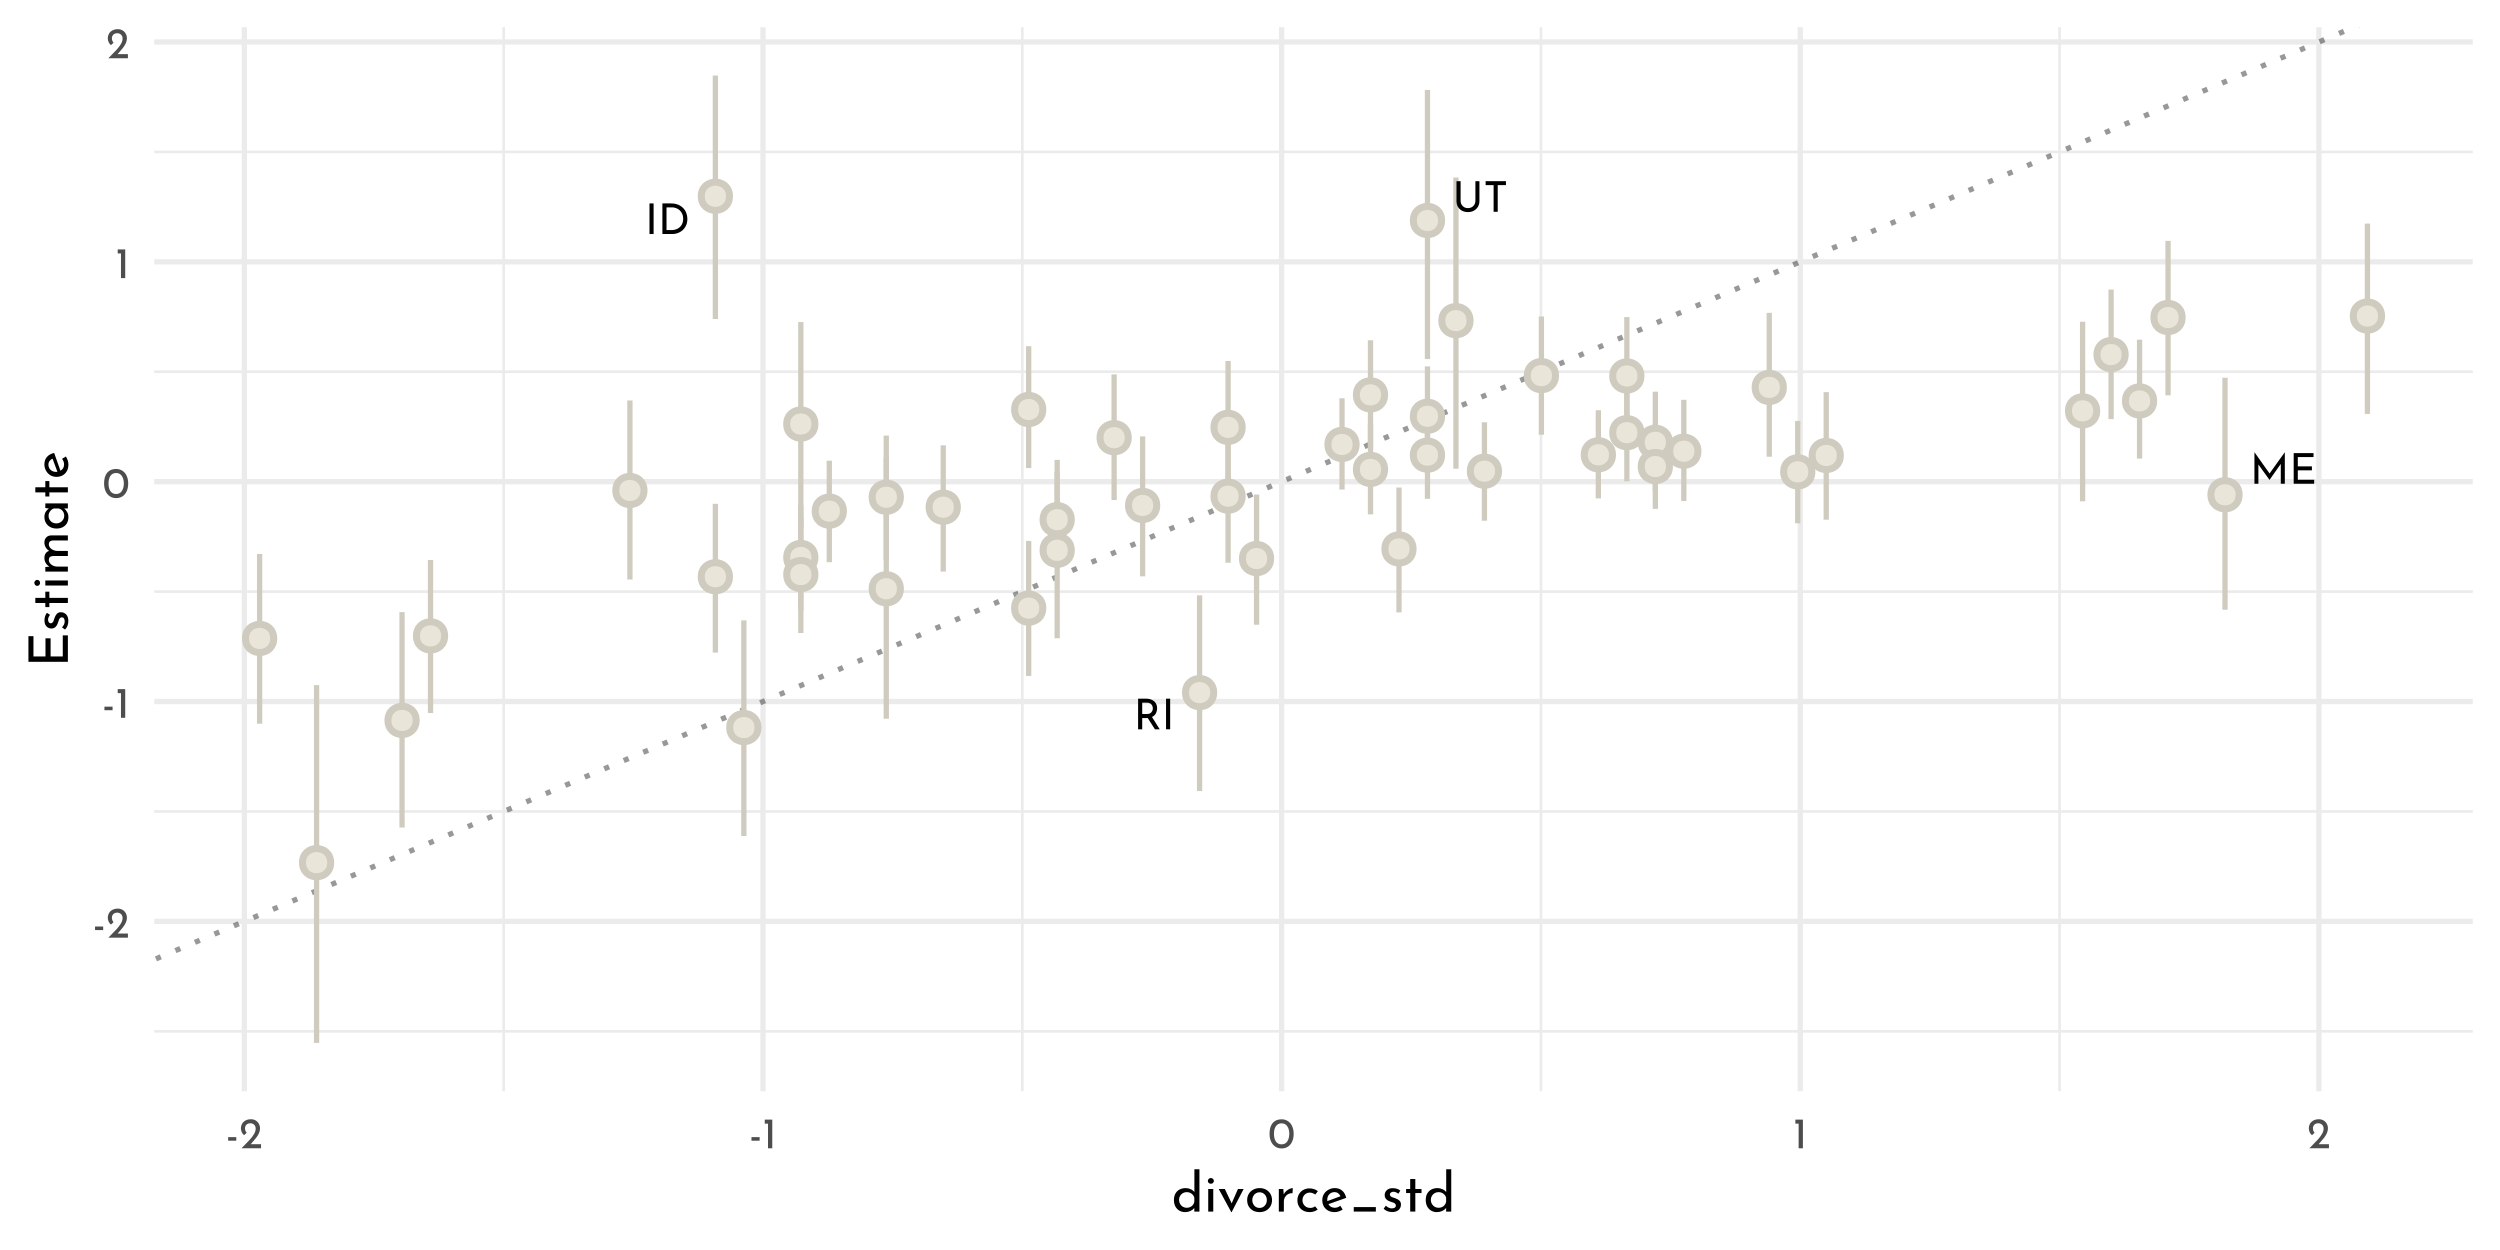 <?xml version="1.0" encoding="UTF-8"?>
<svg xmlns="http://www.w3.org/2000/svg" xmlns:xlink="http://www.w3.org/1999/xlink" width="504pt" height="252pt" viewBox="0 0 504 252" version="1.1">
<defs>
<g>
<symbol overflow="visible" id="glyph0-0">
<path style="stroke:none;" d=""/>
</symbol>
<symbol overflow="visible" id="glyph0-1">
<path style="stroke:none;" d="M 1.719 -6.172 L 1.719 0 L 0.891 0 L 0.891 -6.172 Z M 1.719 -6.172 "/>
</symbol>
<symbol overflow="visible" id="glyph0-2">
<path style="stroke:none;" d="M 0.891 -6.172 L 2.578 -6.172 C 3.348 -6.172 3.984 -6.016 4.484 -5.703 C 4.984 -5.398 5.348 -5.008 5.578 -4.531 C 5.805 -4.051 5.922 -3.547 5.922 -3.016 C 5.922 -2.41 5.781 -1.879 5.5 -1.422 C 5.227 -0.973 4.859 -0.625 4.391 -0.375 C 3.922 -0.125 3.414 0 2.875 0 L 0.891 0 Z M 2.719 -0.797 C 3.164 -0.797 3.566 -0.883 3.922 -1.062 C 4.285 -1.25 4.566 -1.508 4.766 -1.844 C 4.973 -2.188 5.078 -2.598 5.078 -3.078 C 5.078 -3.555 4.969 -3.969 4.75 -4.312 C 4.539 -4.664 4.258 -4.93 3.906 -5.109 C 3.562 -5.285 3.191 -5.375 2.797 -5.375 L 1.719 -5.375 L 1.719 -0.797 Z M 2.719 -0.797 "/>
</symbol>
<symbol overflow="visible" id="glyph0-3">
<path style="stroke:none;" d="M 7.016 -6.359 L 7.016 0 L 6.203 0 L 6.203 -4 L 3.938 -0.781 L 3.922 -0.781 L 1.688 -3.875 L 1.688 0 L 0.891 0 L 0.891 -6.359 L 3.938 -2.062 Z M 7.016 -6.359 "/>
</symbol>
<symbol overflow="visible" id="glyph0-4">
<path style="stroke:none;" d="M 4.891 -6.172 L 4.891 -5.375 L 1.719 -5.375 L 1.719 -3.5 L 4.562 -3.5 L 4.562 -2.703 L 1.719 -2.703 L 1.719 -0.797 L 5.016 -0.797 L 5.016 0 L 0.891 0 L 0.891 -6.172 Z M 4.891 -6.172 "/>
</symbol>
<symbol overflow="visible" id="glyph0-5">
<path style="stroke:none;" d="M 4.281 0 L 2.828 -2.281 C 2.785 -2.27 2.719 -2.266 2.625 -2.266 L 1.719 -2.266 L 1.719 0 L 0.891 0 L 0.891 -6.172 L 2.531 -6.172 C 2.957 -6.172 3.332 -6.094 3.656 -5.938 C 3.988 -5.789 4.25 -5.57 4.438 -5.281 C 4.625 -5 4.719 -4.656 4.719 -4.25 C 4.719 -3.875 4.633 -3.523 4.469 -3.203 C 4.301 -2.891 4.039 -2.648 3.688 -2.484 L 5.25 0 Z M 2.609 -3.078 C 3.055 -3.078 3.375 -3.191 3.562 -3.422 C 3.758 -3.648 3.859 -3.914 3.859 -4.219 C 3.859 -4.406 3.816 -4.586 3.734 -4.766 C 3.66 -4.941 3.531 -5.086 3.344 -5.203 C 3.164 -5.316 2.941 -5.375 2.672 -5.375 L 1.719 -5.375 L 1.719 -3.078 Z M 2.609 -3.078 "/>
</symbol>
<symbol overflow="visible" id="glyph0-6">
<path style="stroke:none;" d="M 1.641 -2.188 C 1.641 -1.914 1.703 -1.672 1.828 -1.453 C 1.961 -1.234 2.141 -1.055 2.359 -0.922 C 2.586 -0.797 2.836 -0.734 3.109 -0.734 C 3.398 -0.734 3.66 -0.797 3.891 -0.922 C 4.117 -1.047 4.297 -1.219 4.422 -1.438 C 4.555 -1.664 4.625 -1.914 4.625 -2.188 L 4.625 -6.172 L 5.438 -6.172 L 5.438 -2.156 C 5.438 -1.719 5.332 -1.328 5.125 -0.984 C 4.914 -0.648 4.633 -0.391 4.281 -0.203 C 3.938 -0.023 3.547 0.062 3.109 0.062 C 2.68 0.062 2.289 -0.023 1.938 -0.203 C 1.594 -0.391 1.316 -0.648 1.109 -0.984 C 0.91 -1.328 0.812 -1.719 0.812 -2.156 L 0.812 -6.172 L 1.641 -6.172 Z M 1.641 -2.188 "/>
</symbol>
<symbol overflow="visible" id="glyph0-7">
<path style="stroke:none;" d="M 4.531 -6.172 L 4.531 -5.375 L 2.875 -5.375 L 2.875 0 L 2.047 0 L 2.047 -5.375 L 0.438 -5.375 L 0.438 -6.172 Z M 4.531 -6.172 "/>
</symbol>
<symbol overflow="visible" id="glyph1-0">
<path style="stroke:none;" d=""/>
</symbol>
<symbol overflow="visible" id="glyph1-1">
<path style="stroke:none;" d="M 2.109 -2.25 L 2.109 -1.531 L 0.469 -1.531 L 0.469 -2.25 Z M 2.109 -2.25 "/>
</symbol>
<symbol overflow="visible" id="glyph1-2">
<path style="stroke:none;" d="M 4.422 -0.828 L 4.422 0 L 0.469 0 L 0.766 -0.297 C 1.359 -0.891 1.82 -1.367 2.156 -1.734 C 2.5 -2.109 2.781 -2.484 3 -2.859 C 3.227 -3.242 3.344 -3.602 3.344 -3.938 C 3.344 -4.301 3.234 -4.578 3.016 -4.766 C 2.805 -4.953 2.551 -5.047 2.25 -5.047 C 2.008 -5.047 1.805 -4.992 1.641 -4.891 C 1.484 -4.785 1.367 -4.656 1.297 -4.5 C 1.223 -4.352 1.188 -4.207 1.188 -4.062 C 1.188 -3.688 1.301 -3.375 1.531 -3.125 L 1.016 -2.656 C 0.816 -2.77 0.656 -2.969 0.531 -3.25 C 0.414 -3.531 0.359 -3.789 0.359 -4.031 C 0.359 -4.352 0.438 -4.656 0.594 -4.938 C 0.758 -5.219 0.992 -5.441 1.297 -5.609 C 1.609 -5.773 1.973 -5.859 2.391 -5.859 C 2.742 -5.859 3.062 -5.773 3.344 -5.609 C 3.625 -5.441 3.836 -5.219 3.984 -4.938 C 4.141 -4.656 4.219 -4.348 4.219 -4.016 C 4.219 -3.68 4.141 -3.344 3.984 -3 C 3.828 -2.664 3.629 -2.352 3.391 -2.062 C 3.16 -1.77 2.852 -1.406 2.469 -0.969 L 2.344 -0.828 Z M 4.422 -0.828 "/>
</symbol>
<symbol overflow="visible" id="glyph1-3">
<path style="stroke:none;" d="M 1.984 -5.781 L 1.984 0 L 1.125 0 L 1.125 -4.969 L 0.469 -4.969 L 0.469 -5.781 Z M 1.984 -5.781 "/>
</symbol>
<symbol overflow="visible" id="glyph1-4">
<path style="stroke:none;" d="M 2.75 0.031 C 2.27 0.031 1.848 -0.086 1.484 -0.328 C 1.117 -0.566 0.832 -0.906 0.625 -1.344 C 0.414 -1.789 0.312 -2.316 0.312 -2.922 C 0.312 -3.879 0.523 -4.609 0.953 -5.109 C 1.391 -5.609 1.988 -5.852 2.75 -5.844 C 3.219 -5.844 3.633 -5.723 4 -5.484 C 4.375 -5.254 4.66 -4.914 4.859 -4.469 C 5.066 -4.031 5.172 -3.516 5.172 -2.922 C 5.172 -2.305 5.066 -1.773 4.859 -1.328 C 4.66 -0.891 4.375 -0.551 4 -0.312 C 3.633 -0.082 3.219 0.031 2.75 0.031 Z M 2.734 -0.797 C 3.234 -0.797 3.613 -0.988 3.875 -1.375 C 4.145 -1.758 4.285 -2.281 4.297 -2.938 C 4.285 -3.57 4.145 -4.078 3.875 -4.453 C 3.613 -4.836 3.234 -5.031 2.734 -5.031 C 2.242 -5.031 1.863 -4.836 1.594 -4.453 C 1.332 -4.078 1.203 -3.566 1.203 -2.922 C 1.203 -2.266 1.332 -1.742 1.594 -1.359 C 1.863 -0.984 2.242 -0.797 2.734 -0.797 Z M 2.734 -0.797 "/>
</symbol>
<symbol overflow="visible" id="glyph2-0">
<path style="stroke:none;" d=""/>
</symbol>
<symbol overflow="visible" id="glyph2-1">
<path style="stroke:none;" d="M 5.641 -8.531 L 5.641 0 L 4.609 0 L 4.609 -0.719 C 4.391 -0.457 4.117 -0.254 3.797 -0.109 C 3.484 0.035 3.133 0.109 2.75 0.109 C 2.32 0.109 1.938 0.008 1.594 -0.188 C 1.25 -0.395 0.977 -0.68 0.781 -1.047 C 0.594 -1.422 0.5 -1.852 0.5 -2.344 C 0.5 -2.832 0.598 -3.258 0.797 -3.625 C 1.004 -3.988 1.285 -4.266 1.641 -4.453 C 2.004 -4.641 2.414 -4.734 2.875 -4.734 C 3.219 -4.734 3.547 -4.66 3.859 -4.516 C 4.18 -4.379 4.438 -4.188 4.625 -3.938 L 4.625 -8.531 Z M 3.062 -0.766 C 3.457 -0.766 3.789 -0.867 4.062 -1.078 C 4.344 -1.297 4.523 -1.586 4.609 -1.953 L 4.609 -2.812 C 4.523 -3.133 4.336 -3.398 4.047 -3.609 C 3.766 -3.816 3.438 -3.922 3.062 -3.922 C 2.789 -3.922 2.535 -3.852 2.297 -3.719 C 2.066 -3.582 1.879 -3.395 1.734 -3.156 C 1.598 -2.926 1.531 -2.66 1.531 -2.359 C 1.531 -2.055 1.598 -1.785 1.734 -1.547 C 1.879 -1.305 2.066 -1.113 2.297 -0.969 C 2.535 -0.832 2.789 -0.766 3.062 -0.766 Z M 3.062 -0.766 "/>
</symbol>
<symbol overflow="visible" id="glyph2-2">
<path style="stroke:none;" d="M 1.906 -4.547 L 1.906 0 L 0.891 0 L 0.891 -4.547 Z M 0.812 -6.188 C 0.812 -6.344 0.875 -6.477 1 -6.594 C 1.125 -6.707 1.266 -6.766 1.422 -6.766 C 1.586 -6.766 1.727 -6.707 1.844 -6.594 C 1.969 -6.477 2.031 -6.344 2.031 -6.188 C 2.031 -6.02 1.969 -5.879 1.844 -5.766 C 1.727 -5.66 1.586 -5.609 1.422 -5.609 C 1.266 -5.609 1.125 -5.66 1 -5.766 C 0.875 -5.879 0.812 -6.02 0.812 -6.188 Z M 0.812 -6.188 "/>
</symbol>
<symbol overflow="visible" id="glyph2-3">
<path style="stroke:none;" d="M 5.219 -4.547 L 2.797 0.125 L 2.734 0.125 L 0.203 -4.547 L 1.438 -4.547 L 2.812 -1.656 L 4.078 -4.547 Z M 5.219 -4.547 "/>
</symbol>
<symbol overflow="visible" id="glyph2-4">
<path style="stroke:none;" d="M 0.5 -2.328 C 0.5 -2.766 0.602 -3.172 0.812 -3.547 C 1.031 -3.922 1.332 -4.211 1.719 -4.422 C 2.102 -4.629 2.539 -4.734 3.031 -4.734 C 3.508 -4.734 3.938 -4.629 4.312 -4.422 C 4.695 -4.211 4.992 -3.922 5.203 -3.547 C 5.41 -3.18 5.516 -2.773 5.516 -2.328 C 5.516 -1.867 5.41 -1.453 5.203 -1.078 C 4.992 -0.711 4.695 -0.422 4.312 -0.203 C 3.926 0.004 3.488 0.109 3 0.109 C 2.52 0.109 2.086 0.008 1.703 -0.188 C 1.328 -0.395 1.031 -0.68 0.812 -1.047 C 0.602 -1.41 0.5 -1.836 0.5 -2.328 Z M 1.531 -2.312 C 1.531 -2.02 1.594 -1.754 1.719 -1.516 C 1.844 -1.273 2.016 -1.082 2.234 -0.938 C 2.461 -0.801 2.711 -0.734 2.984 -0.734 C 3.41 -0.734 3.766 -0.883 4.047 -1.188 C 4.328 -1.488 4.469 -1.863 4.469 -2.312 C 4.469 -2.758 4.328 -3.133 4.047 -3.438 C 3.766 -3.738 3.41 -3.891 2.984 -3.891 C 2.711 -3.891 2.461 -3.816 2.234 -3.672 C 2.016 -3.535 1.844 -3.344 1.719 -3.094 C 1.594 -2.852 1.531 -2.594 1.531 -2.312 Z M 1.531 -2.312 "/>
</symbol>
<symbol overflow="visible" id="glyph2-5">
<path style="stroke:none;" d="M 1.875 -3.469 C 2 -3.719 2.164 -3.938 2.375 -4.125 C 2.594 -4.32 2.82 -4.473 3.062 -4.578 C 3.312 -4.68 3.523 -4.734 3.703 -4.734 L 3.656 -3.719 C 3.332 -3.727 3.035 -3.66 2.766 -3.516 C 2.492 -3.367 2.281 -3.164 2.125 -2.906 C 1.977 -2.645 1.906 -2.367 1.906 -2.078 L 1.906 0 L 0.891 0 L 0.891 -4.547 L 1.797 -4.547 Z M 1.875 -3.469 "/>
</symbol>
<symbol overflow="visible" id="glyph2-6">
<path style="stroke:none;" d="M 4.594 -0.422 C 4.383 -0.254 4.141 -0.125 3.859 -0.031 C 3.578 0.062 3.285 0.109 2.984 0.109 C 2.492 0.109 2.062 0.008 1.688 -0.188 C 1.312 -0.383 1.02 -0.664 0.812 -1.031 C 0.602 -1.395 0.5 -1.812 0.5 -2.281 C 0.5 -2.75 0.609 -3.164 0.828 -3.531 C 1.047 -3.895 1.336 -4.176 1.703 -4.375 C 2.066 -4.57 2.461 -4.672 2.891 -4.672 C 3.586 -4.672 4.164 -4.484 4.625 -4.109 L 4.109 -3.438 C 3.961 -3.539 3.789 -3.629 3.594 -3.703 C 3.406 -3.785 3.203 -3.828 2.984 -3.828 C 2.711 -3.828 2.461 -3.758 2.234 -3.625 C 2.016 -3.488 1.836 -3.301 1.703 -3.062 C 1.578 -2.832 1.516 -2.57 1.516 -2.281 C 1.516 -2 1.582 -1.738 1.719 -1.5 C 1.852 -1.27 2.035 -1.082 2.266 -0.938 C 2.504 -0.801 2.773 -0.734 3.078 -0.734 C 3.453 -0.734 3.781 -0.844 4.062 -1.062 Z M 4.594 -0.422 "/>
</symbol>
<symbol overflow="visible" id="glyph2-7">
<path style="stroke:none;" d="M 3.031 -0.766 C 3.406 -0.766 3.773 -0.898 4.141 -1.172 L 4.609 -0.406 C 4.367 -0.25 4.109 -0.125 3.828 -0.031 C 3.547 0.062 3.27 0.109 3 0.109 C 2.5 0.109 2.055 0.004 1.672 -0.203 C 1.297 -0.41 1.004 -0.695 0.797 -1.062 C 0.598 -1.426 0.5 -1.844 0.5 -2.312 C 0.5 -2.758 0.609 -3.164 0.828 -3.531 C 1.055 -3.906 1.363 -4.195 1.75 -4.406 C 2.133 -4.625 2.562 -4.734 3.031 -4.734 C 3.625 -4.734 4.117 -4.562 4.516 -4.219 C 4.91 -3.875 5.18 -3.391 5.328 -2.766 L 1.734 -1.5 C 1.859 -1.27 2.031 -1.086 2.25 -0.953 C 2.477 -0.828 2.738 -0.766 3.031 -0.766 Z M 2.953 -3.922 C 2.535 -3.922 2.188 -3.773 1.906 -3.484 C 1.633 -3.191 1.5 -2.816 1.5 -2.359 C 1.5 -2.254 1.504 -2.172 1.516 -2.109 L 4.172 -3.094 C 4.055 -3.344 3.898 -3.539 3.703 -3.688 C 3.504 -3.844 3.254 -3.922 2.953 -3.922 Z M 2.953 -3.922 "/>
</symbol>
<symbol overflow="visible" id="glyph2-8">
<path style="stroke:none;" d="M 5.578 -0.906 L 5.578 0 L 1.125 0 L 1.125 -0.906 Z M 5.578 -0.906 "/>
</symbol>
<symbol overflow="visible" id="glyph2-9">
<path style="stroke:none;" d="M 2.172 0.094 C 1.836 0.094 1.52 0.035 1.219 -0.078 C 0.914 -0.191 0.664 -0.363 0.469 -0.594 L 0.906 -1.188 C 1.094 -1.008 1.285 -0.875 1.484 -0.781 C 1.691 -0.688 1.895 -0.641 2.094 -0.641 C 2.332 -0.641 2.531 -0.688 2.688 -0.781 C 2.844 -0.875 2.922 -1.02 2.922 -1.219 C 2.922 -1.375 2.867 -1.5 2.766 -1.594 C 2.672 -1.688 2.562 -1.754 2.438 -1.797 C 2.32 -1.848 2.125 -1.914 1.844 -2 C 1.062 -2.25 0.672 -2.691 0.672 -3.328 C 0.672 -3.711 0.812 -4.039 1.094 -4.312 C 1.375 -4.582 1.77 -4.719 2.281 -4.719 C 2.602 -4.719 2.891 -4.676 3.141 -4.594 C 3.391 -4.52 3.617 -4.395 3.828 -4.219 L 3.422 -3.594 C 3.305 -3.707 3.156 -3.801 2.969 -3.875 C 2.789 -3.957 2.625 -4 2.469 -4 C 2.258 -4 2.082 -3.945 1.938 -3.844 C 1.789 -3.75 1.719 -3.617 1.719 -3.453 C 1.719 -3.316 1.766 -3.203 1.859 -3.109 C 1.953 -3.016 2.051 -2.945 2.156 -2.906 C 2.258 -2.863 2.461 -2.797 2.766 -2.703 C 3.141 -2.578 3.43 -2.414 3.641 -2.219 C 3.848 -2.02 3.953 -1.754 3.953 -1.422 C 3.953 -0.984 3.797 -0.617 3.484 -0.328 C 3.18 -0.047 2.742 0.094 2.172 0.094 Z M 2.172 0.094 "/>
</symbol>
<symbol overflow="visible" id="glyph2-10">
<path style="stroke:none;" d="M 2.359 -6.562 L 2.359 -4.547 L 3.609 -4.547 L 3.609 -3.734 L 2.359 -3.734 L 2.359 0 L 1.328 0 L 1.328 -3.734 L 0.5 -3.734 L 0.5 -4.547 L 1.328 -4.547 L 1.328 -6.562 Z M 2.359 -6.562 "/>
</symbol>
<symbol overflow="visible" id="glyph3-0">
<path style="stroke:none;" d=""/>
</symbol>
<symbol overflow="visible" id="glyph3-1">
<path style="stroke:none;" d="M -7.953 -6.312 L -6.938 -6.312 L -6.938 -2.219 L -4.516 -2.219 L -4.516 -5.875 L -3.484 -5.875 L -3.484 -2.219 L -1.031 -2.219 L -1.031 -6.469 L 0 -6.469 L 0 -1.141 L -7.953 -1.141 Z M -7.953 -6.312 "/>
</symbol>
<symbol overflow="visible" id="glyph3-2">
<path style="stroke:none;" d="M 0.094 -2.172 C 0.094 -1.836 0.035 -1.52 -0.078 -1.219 C -0.191 -0.914 -0.363 -0.664 -0.594 -0.469 L -1.188 -0.906 C -1.008 -1.094 -0.875 -1.285 -0.781 -1.484 C -0.688 -1.691 -0.641 -1.895 -0.641 -2.094 C -0.641 -2.332 -0.688 -2.531 -0.781 -2.688 C -0.875 -2.844 -1.02 -2.922 -1.219 -2.922 C -1.375 -2.922 -1.5 -2.867 -1.594 -2.766 C -1.688 -2.672 -1.754 -2.562 -1.797 -2.438 C -1.848 -2.32 -1.914 -2.125 -2 -1.844 C -2.25 -1.062 -2.691 -0.672 -3.328 -0.672 C -3.711 -0.672 -4.039 -0.812 -4.312 -1.094 C -4.582 -1.375 -4.719 -1.77 -4.719 -2.281 C -4.719 -2.602 -4.676 -2.891 -4.594 -3.141 C -4.52 -3.391 -4.395 -3.617 -4.219 -3.828 L -3.594 -3.422 C -3.707 -3.305 -3.801 -3.156 -3.875 -2.969 C -3.957 -2.789 -4 -2.625 -4 -2.469 C -4 -2.258 -3.945 -2.082 -3.844 -1.938 C -3.75 -1.789 -3.617 -1.719 -3.453 -1.719 C -3.316 -1.719 -3.203 -1.766 -3.109 -1.859 C -3.016 -1.953 -2.945 -2.051 -2.906 -2.156 C -2.863 -2.258 -2.797 -2.461 -2.703 -2.766 C -2.578 -3.141 -2.414 -3.43 -2.219 -3.641 C -2.02 -3.848 -1.754 -3.953 -1.422 -3.953 C -0.984 -3.953 -0.617 -3.797 -0.328 -3.484 C -0.047 -3.18 0.094 -2.742 0.094 -2.172 Z M 0.094 -2.172 "/>
</symbol>
<symbol overflow="visible" id="glyph3-3">
<path style="stroke:none;" d="M -6.562 -2.359 L -4.547 -2.359 L -4.547 -3.609 L -3.734 -3.609 L -3.734 -2.359 L 0 -2.359 L 0 -1.328 L -3.734 -1.328 L -3.734 -0.5 L -4.547 -0.5 L -4.547 -1.328 L -6.562 -1.328 Z M -6.562 -2.359 "/>
</symbol>
<symbol overflow="visible" id="glyph3-4">
<path style="stroke:none;" d="M -4.547 -1.906 L 0 -1.906 L 0 -0.891 L -4.547 -0.891 Z M -6.188 -0.812 C -6.344 -0.812 -6.477 -0.875 -6.594 -1 C -6.707 -1.125 -6.766 -1.266 -6.766 -1.422 C -6.766 -1.586 -6.707 -1.727 -6.594 -1.844 C -6.477 -1.969 -6.344 -2.031 -6.188 -2.031 C -6.02 -2.031 -5.879 -1.969 -5.766 -1.844 C -5.66 -1.727 -5.609 -1.586 -5.609 -1.422 C -5.609 -1.266 -5.66 -1.125 -5.766 -1 C -5.879 -0.875 -6.02 -0.812 -6.188 -0.812 Z M -6.188 -0.812 "/>
</symbol>
<symbol overflow="visible" id="glyph3-5">
<path style="stroke:none;" d="M -4.734 -6.734 C -4.734 -7.172 -4.609 -7.52 -4.359 -7.781 C -4.117 -8.039 -3.789 -8.176 -3.375 -8.188 L 0 -8.188 L 0 -7.172 L -3 -7.172 C -3.539 -7.148 -3.82 -6.91 -3.844 -6.453 C -3.844 -6.18 -3.766 -5.941 -3.609 -5.734 C -3.453 -5.523 -3.242 -5.363 -2.984 -5.25 C -2.734 -5.133 -2.461 -5.07 -2.172 -5.062 L 0 -5.062 L 0 -4.031 L -3 -4.031 C -3.539 -4.008 -3.82 -3.758 -3.844 -3.281 C -3.844 -3.02 -3.766 -2.785 -3.609 -2.578 C -3.453 -2.367 -3.242 -2.203 -2.984 -2.078 C -2.723 -1.961 -2.445 -1.906 -2.156 -1.906 L 0 -1.906 L 0 -0.891 L -4.547 -0.891 L -4.547 -1.812 L -3.703 -1.891 C -4.023 -2.066 -4.273 -2.305 -4.453 -2.609 C -4.641 -2.91 -4.734 -3.258 -4.734 -3.656 C -4.734 -4.02 -4.645 -4.328 -4.469 -4.578 C -4.301 -4.828 -4.066 -4.988 -3.766 -5.062 C -4.066 -5.25 -4.301 -5.488 -4.469 -5.781 C -4.645 -6.07 -4.734 -6.391 -4.734 -6.734 Z M -4.734 -6.734 "/>
</symbol>
<symbol overflow="visible" id="glyph3-6">
<path style="stroke:none;" d="M -4.547 -5.562 L 0 -5.562 L 0 -4.547 L -0.75 -4.547 C -0.531 -4.379 -0.332 -4.141 -0.156 -3.828 C 0.02 -3.523 0.109 -3.18 0.109 -2.797 C 0.109 -2.359 0.016 -1.961 -0.172 -1.609 C -0.359 -1.266 -0.629 -0.992 -0.984 -0.797 C -1.348 -0.598 -1.781 -0.5 -2.281 -0.5 C -2.781 -0.5 -3.211 -0.602 -3.578 -0.812 C -3.953 -1.02 -4.238 -1.301 -4.438 -1.656 C -4.633 -2.008 -4.734 -2.406 -4.734 -2.844 C -4.734 -3.227 -4.648 -3.562 -4.484 -3.844 C -4.316 -4.133 -4.098 -4.367 -3.828 -4.547 L -4.547 -4.625 Z M -0.734 -3.062 C -0.734 -3.438 -0.836 -3.758 -1.047 -4.031 C -1.254 -4.301 -1.539 -4.473 -1.906 -4.547 L -2.812 -4.547 C -3.125 -4.453 -3.379 -4.266 -3.578 -3.984 C -3.785 -3.711 -3.891 -3.395 -3.891 -3.031 C -3.891 -2.758 -3.82 -2.508 -3.688 -2.281 C -3.562 -2.051 -3.379 -1.867 -3.141 -1.734 C -2.898 -1.598 -2.629 -1.531 -2.328 -1.531 C -2.035 -1.531 -1.77 -1.598 -1.531 -1.734 C -1.289 -1.879 -1.098 -2.066 -0.953 -2.297 C -0.805 -2.535 -0.734 -2.789 -0.734 -3.062 Z M -0.734 -3.062 "/>
</symbol>
<symbol overflow="visible" id="glyph3-7">
<path style="stroke:none;" d="M -0.766 -3.031 C -0.766 -3.406 -0.898 -3.773 -1.172 -4.141 L -0.406 -4.609 C -0.25 -4.367 -0.125 -4.109 -0.031 -3.828 C 0.062 -3.547 0.109 -3.27 0.109 -3 C 0.109 -2.5 0.004 -2.055 -0.203 -1.672 C -0.41 -1.297 -0.695 -1.004 -1.062 -0.797 C -1.426 -0.598 -1.844 -0.5 -2.312 -0.5 C -2.758 -0.5 -3.164 -0.609 -3.531 -0.828 C -3.906 -1.055 -4.195 -1.363 -4.406 -1.75 C -4.625 -2.133 -4.734 -2.562 -4.734 -3.031 C -4.734 -3.625 -4.562 -4.117 -4.219 -4.516 C -3.875 -4.91 -3.391 -5.18 -2.766 -5.328 L -1.5 -1.734 C -1.27 -1.859 -1.086 -2.031 -0.953 -2.25 C -0.828 -2.477 -0.766 -2.738 -0.766 -3.031 Z M -3.922 -2.953 C -3.922 -2.535 -3.773 -2.188 -3.484 -1.906 C -3.191 -1.633 -2.816 -1.5 -2.359 -1.5 C -2.254 -1.5 -2.172 -1.504 -2.109 -1.516 L -3.094 -4.172 C -3.344 -4.055 -3.539 -3.898 -3.688 -3.703 C -3.844 -3.504 -3.922 -3.254 -3.922 -2.953 Z M -3.922 -2.953 "/>
</symbol>
</g>
<clipPath id="clip1">
  <path d="M 31.094 207 L 498.52 207 L 498.52 209 L 31.094 209 Z M 31.094 207 "/>
</clipPath>
<clipPath id="clip2">
  <path d="M 31.094 163 L 498.52 163 L 498.52 164 L 31.094 164 Z M 31.094 163 "/>
</clipPath>
<clipPath id="clip3">
  <path d="M 31.094 119 L 498.52 119 L 498.52 120 L 31.094 120 Z M 31.094 119 "/>
</clipPath>
<clipPath id="clip4">
  <path d="M 31.094 74 L 498.52 74 L 498.52 76 L 31.094 76 Z M 31.094 74 "/>
</clipPath>
<clipPath id="clip5">
  <path d="M 31.094 30 L 498.52 30 L 498.52 31 L 31.094 31 Z M 31.094 30 "/>
</clipPath>
<clipPath id="clip6">
  <path d="M 101 5.48 L 102 5.48 L 102 220 L 101 220 Z M 101 5.48 "/>
</clipPath>
<clipPath id="clip7">
  <path d="M 205 5.48 L 207 5.48 L 207 220 L 205 220 Z M 205 5.48 "/>
</clipPath>
<clipPath id="clip8">
  <path d="M 310 5.48 L 311 5.48 L 311 220 L 310 220 Z M 310 5.48 "/>
</clipPath>
<clipPath id="clip9">
  <path d="M 414 5.48 L 416 5.48 L 416 220 L 414 220 Z M 414 5.48 "/>
</clipPath>
<clipPath id="clip10">
  <path d="M 31.094 185 L 498.52 185 L 498.52 187 L 31.094 187 Z M 31.094 185 "/>
</clipPath>
<clipPath id="clip11">
  <path d="M 31.094 140 L 498.52 140 L 498.52 142 L 31.094 142 Z M 31.094 140 "/>
</clipPath>
<clipPath id="clip12">
  <path d="M 31.094 96 L 498.52 96 L 498.52 98 L 31.094 98 Z M 31.094 96 "/>
</clipPath>
<clipPath id="clip13">
  <path d="M 31.094 52 L 498.52 52 L 498.52 54 L 31.094 54 Z M 31.094 52 "/>
</clipPath>
<clipPath id="clip14">
  <path d="M 31.094 7 L 498.52 7 L 498.52 9 L 31.094 9 Z M 31.094 7 "/>
</clipPath>
<clipPath id="clip15">
  <path d="M 48 5.48 L 50 5.48 L 50 220 L 48 220 Z M 48 5.48 "/>
</clipPath>
<clipPath id="clip16">
  <path d="M 153 5.48 L 155 5.48 L 155 220 L 153 220 Z M 153 5.48 "/>
</clipPath>
<clipPath id="clip17">
  <path d="M 257 5.48 L 259 5.48 L 259 220 L 257 220 Z M 257 5.48 "/>
</clipPath>
<clipPath id="clip18">
  <path d="M 362 5.48 L 364 5.48 L 364 220 L 362 220 Z M 362 5.48 "/>
</clipPath>
<clipPath id="clip19">
  <path d="M 466 5.48 L 469 5.48 L 469 220 L 466 220 Z M 466 5.48 "/>
</clipPath>
<clipPath id="clip20">
  <path d="M 31.094 5.48 L 488 5.48 L 488 208 L 31.094 208 Z M 31.094 5.48 "/>
</clipPath>
</defs>
<g id="surface840">
<rect x="0" y="0" width="504" height="252" style="fill:rgb(100%,100%,100%);fill-opacity:1;stroke:none;"/>
<g clip-path="url(#clip1)" clip-rule="nonzero">
<path style="fill:none;stroke-width:0.533;stroke-linecap:butt;stroke-linejoin:round;stroke:rgb(92.157%,92.157%,92.157%);stroke-opacity:1;stroke-miterlimit:10;" d="M 31.094 207.914 L 498.52 207.914 "/>
</g>
<g clip-path="url(#clip2)" clip-rule="nonzero">
<path style="fill:none;stroke-width:0.533;stroke-linecap:butt;stroke-linejoin:round;stroke:rgb(92.157%,92.157%,92.157%);stroke-opacity:1;stroke-miterlimit:10;" d="M 31.094 163.59 L 498.52 163.59 "/>
</g>
<g clip-path="url(#clip3)" clip-rule="nonzero">
<path style="fill:none;stroke-width:0.533;stroke-linecap:butt;stroke-linejoin:round;stroke:rgb(92.157%,92.157%,92.157%);stroke-opacity:1;stroke-miterlimit:10;" d="M 31.094 119.266 L 498.52 119.266 "/>
</g>
<g clip-path="url(#clip4)" clip-rule="nonzero">
<path style="fill:none;stroke-width:0.533;stroke-linecap:butt;stroke-linejoin:round;stroke:rgb(92.157%,92.157%,92.157%);stroke-opacity:1;stroke-miterlimit:10;" d="M 31.094 74.945 L 498.52 74.945 "/>
</g>
<g clip-path="url(#clip5)" clip-rule="nonzero">
<path style="fill:none;stroke-width:0.533;stroke-linecap:butt;stroke-linejoin:round;stroke:rgb(92.157%,92.157%,92.157%);stroke-opacity:1;stroke-miterlimit:10;" d="M 31.094 30.621 L 498.52 30.621 "/>
</g>
<g clip-path="url(#clip6)" clip-rule="nonzero">
<path style="fill:none;stroke-width:0.533;stroke-linecap:butt;stroke-linejoin:round;stroke:rgb(92.157%,92.157%,92.157%);stroke-opacity:1;stroke-miterlimit:10;" d="M 101.539 220 L 101.539 5.48 "/>
</g>
<g clip-path="url(#clip7)" clip-rule="nonzero">
<path style="fill:none;stroke-width:0.533;stroke-linecap:butt;stroke-linejoin:round;stroke:rgb(92.157%,92.157%,92.157%);stroke-opacity:1;stroke-miterlimit:10;" d="M 206.098 220 L 206.098 5.48 "/>
</g>
<g clip-path="url(#clip8)" clip-rule="nonzero">
<path style="fill:none;stroke-width:0.533;stroke-linecap:butt;stroke-linejoin:round;stroke:rgb(92.157%,92.157%,92.157%);stroke-opacity:1;stroke-miterlimit:10;" d="M 310.656 220 L 310.656 5.48 "/>
</g>
<g clip-path="url(#clip9)" clip-rule="nonzero">
<path style="fill:none;stroke-width:0.533;stroke-linecap:butt;stroke-linejoin:round;stroke:rgb(92.157%,92.157%,92.157%);stroke-opacity:1;stroke-miterlimit:10;" d="M 415.211 220 L 415.211 5.48 "/>
</g>
<g clip-path="url(#clip10)" clip-rule="nonzero">
<path style="fill:none;stroke-width:1.067;stroke-linecap:butt;stroke-linejoin:round;stroke:rgb(92.157%,92.157%,92.157%);stroke-opacity:1;stroke-miterlimit:10;" d="M 31.094 185.75 L 498.52 185.75 "/>
</g>
<g clip-path="url(#clip11)" clip-rule="nonzero">
<path style="fill:none;stroke-width:1.067;stroke-linecap:butt;stroke-linejoin:round;stroke:rgb(92.157%,92.157%,92.157%);stroke-opacity:1;stroke-miterlimit:10;" d="M 31.094 141.43 L 498.52 141.43 "/>
</g>
<g clip-path="url(#clip12)" clip-rule="nonzero">
<path style="fill:none;stroke-width:1.067;stroke-linecap:butt;stroke-linejoin:round;stroke:rgb(92.157%,92.157%,92.157%);stroke-opacity:1;stroke-miterlimit:10;" d="M 31.094 97.105 L 498.52 97.105 "/>
</g>
<g clip-path="url(#clip13)" clip-rule="nonzero">
<path style="fill:none;stroke-width:1.067;stroke-linecap:butt;stroke-linejoin:round;stroke:rgb(92.157%,92.157%,92.157%);stroke-opacity:1;stroke-miterlimit:10;" d="M 31.094 52.785 L 498.52 52.785 "/>
</g>
<g clip-path="url(#clip14)" clip-rule="nonzero">
<path style="fill:none;stroke-width:1.067;stroke-linecap:butt;stroke-linejoin:round;stroke:rgb(92.157%,92.157%,92.157%);stroke-opacity:1;stroke-miterlimit:10;" d="M 31.094 8.461 L 498.52 8.461 "/>
</g>
<g clip-path="url(#clip15)" clip-rule="nonzero">
<path style="fill:none;stroke-width:1.067;stroke-linecap:butt;stroke-linejoin:round;stroke:rgb(92.157%,92.157%,92.157%);stroke-opacity:1;stroke-miterlimit:10;" d="M 49.262 220 L 49.262 5.48 "/>
</g>
<g clip-path="url(#clip16)" clip-rule="nonzero">
<path style="fill:none;stroke-width:1.067;stroke-linecap:butt;stroke-linejoin:round;stroke:rgb(92.157%,92.157%,92.157%);stroke-opacity:1;stroke-miterlimit:10;" d="M 153.82 220 L 153.82 5.48 "/>
</g>
<g clip-path="url(#clip17)" clip-rule="nonzero">
<path style="fill:none;stroke-width:1.067;stroke-linecap:butt;stroke-linejoin:round;stroke:rgb(92.157%,92.157%,92.157%);stroke-opacity:1;stroke-miterlimit:10;" d="M 258.375 220 L 258.375 5.48 "/>
</g>
<g clip-path="url(#clip18)" clip-rule="nonzero">
<path style="fill:none;stroke-width:1.067;stroke-linecap:butt;stroke-linejoin:round;stroke:rgb(92.157%,92.157%,92.157%);stroke-opacity:1;stroke-miterlimit:10;" d="M 362.934 220 L 362.934 5.48 "/>
</g>
<g clip-path="url(#clip19)" clip-rule="nonzero">
<path style="fill:none;stroke-width:1.067;stroke-linecap:butt;stroke-linejoin:round;stroke:rgb(92.157%,92.157%,92.157%);stroke-opacity:1;stroke-miterlimit:10;" d="M 467.492 220 L 467.492 5.48 "/>
</g>
<g clip-path="url(#clip20)" clip-rule="nonzero">
<path style="fill:none;stroke-width:1.067;stroke-linecap:butt;stroke-linejoin:round;stroke:rgb(20%,20%,20%);stroke-opacity:0.502;stroke-dasharray:1.067,3.201;stroke-miterlimit:10;" d="M 0 206.633 L 487.449 0 "/>
</g>
<path style="fill:none;stroke-width:1.067;stroke-linecap:butt;stroke-linejoin:round;stroke:rgb(81.176%,79.608%,74.902%);stroke-opacity:1;stroke-miterlimit:10;" d="M 431.336 92.449 L 431.336 68.48 "/>
<path style="fill:none;stroke-width:1.067;stroke-linecap:butt;stroke-linejoin:round;stroke:rgb(81.176%,79.608%,74.902%);stroke-opacity:1;stroke-miterlimit:10;" d="M 419.852 101.062 L 419.852 64.863 "/>
<path style="fill:none;stroke-width:1.067;stroke-linecap:butt;stroke-linejoin:round;stroke:rgb(81.176%,79.608%,74.902%);stroke-opacity:1;stroke-miterlimit:10;" d="M 322.23 100.48 L 322.23 82.691 "/>
<path style="fill:none;stroke-width:1.067;stroke-linecap:butt;stroke-linejoin:round;stroke:rgb(81.176%,79.608%,74.902%);stroke-opacity:1;stroke-miterlimit:10;" d="M 477.273 83.453 L 477.273 45.082 "/>
<path style="fill:none;stroke-width:1.067;stroke-linecap:butt;stroke-linejoin:round;stroke:rgb(81.176%,79.608%,74.902%);stroke-opacity:1;stroke-miterlimit:10;" d="M 161.445 123.094 L 161.445 101.805 "/>
<path style="fill:none;stroke-width:1.067;stroke-linecap:butt;stroke-linejoin:round;stroke:rgb(81.176%,79.608%,74.902%);stroke-opacity:1;stroke-miterlimit:10;" d="M 368.168 104.777 L 368.168 79.059 "/>
<path style="fill:none;stroke-width:1.067;stroke-linecap:butt;stroke-linejoin:round;stroke:rgb(81.176%,79.608%,74.902%);stroke-opacity:1;stroke-miterlimit:10;" d="M 86.793 143.75 L 86.793 112.895 "/>
<path style="fill:none;stroke-width:1.067;stroke-linecap:butt;stroke-linejoin:round;stroke:rgb(81.176%,79.608%,74.902%);stroke-opacity:1;stroke-miterlimit:10;" d="M 213.125 128.668 L 213.125 92.703 "/>
<path style="fill:none;stroke-width:1.067;stroke-linecap:butt;stroke-linejoin:round;stroke:rgb(81.176%,79.608%,74.902%);stroke-opacity:1;stroke-miterlimit:10;" d="M 63.824 210.25 L 63.824 138.129 "/>
<path style="fill:none;stroke-width:1.067;stroke-linecap:butt;stroke-linejoin:round;stroke:rgb(81.176%,79.608%,74.902%);stroke-opacity:1;stroke-miterlimit:10;" d="M 190.156 115.234 L 190.156 89.773 "/>
<path style="fill:none;stroke-width:1.067;stroke-linecap:butt;stroke-linejoin:round;stroke:rgb(81.176%,79.608%,74.902%);stroke-opacity:1;stroke-miterlimit:10;" d="M 362.426 105.508 L 362.426 84.855 "/>
<path style="fill:none;stroke-width:1.067;stroke-linecap:butt;stroke-linejoin:round;stroke:rgb(81.176%,79.608%,74.902%);stroke-opacity:1;stroke-miterlimit:10;" d="M 178.672 144.891 L 178.672 92.203 "/>
<path style="fill:none;stroke-width:1.067;stroke-linecap:butt;stroke-linejoin:round;stroke:rgb(81.176%,79.608%,74.902%);stroke-opacity:1;stroke-miterlimit:10;" d="M 144.219 64.309 L 144.219 15.23 "/>
<path style="fill:none;stroke-width:1.067;stroke-linecap:butt;stroke-linejoin:round;stroke:rgb(81.176%,79.608%,74.902%);stroke-opacity:1;stroke-miterlimit:10;" d="M 161.445 127.617 L 161.445 104.387 "/>
<path style="fill:none;stroke-width:1.067;stroke-linecap:butt;stroke-linejoin:round;stroke:rgb(81.176%,79.608%,74.902%);stroke-opacity:1;stroke-miterlimit:10;" d="M 333.715 98.973 L 333.715 78.957 "/>
<path style="fill:none;stroke-width:1.067;stroke-linecap:butt;stroke-linejoin:round;stroke:rgb(81.176%,79.608%,74.902%);stroke-opacity:1;stroke-miterlimit:10;" d="M 287.777 93.719 L 287.777 73.867 "/>
<path style="fill:none;stroke-width:1.067;stroke-linecap:butt;stroke-linejoin:round;stroke:rgb(81.176%,79.608%,74.902%);stroke-opacity:1;stroke-miterlimit:10;" d="M 310.746 87.641 L 310.746 63.805 "/>
<path style="fill:none;stroke-width:1.067;stroke-linecap:butt;stroke-linejoin:round;stroke:rgb(81.176%,79.608%,74.902%);stroke-opacity:1;stroke-miterlimit:10;" d="M 425.594 84.496 L 425.594 58.367 "/>
<path style="fill:none;stroke-width:1.067;stroke-linecap:butt;stroke-linejoin:round;stroke:rgb(81.176%,79.608%,74.902%);stroke-opacity:1;stroke-miterlimit:10;" d="M 333.715 102.582 L 333.715 85.406 "/>
<path style="fill:none;stroke-width:1.067;stroke-linecap:butt;stroke-linejoin:round;stroke:rgb(81.176%,79.608%,74.902%);stroke-opacity:1;stroke-miterlimit:10;" d="M 448.562 122.926 L 448.562 76.148 "/>
<path style="fill:none;stroke-width:1.067;stroke-linecap:butt;stroke-linejoin:round;stroke:rgb(81.176%,79.608%,74.902%);stroke-opacity:1;stroke-miterlimit:10;" d="M 207.383 136.27 L 207.383 109.055 "/>
<path style="fill:none;stroke-width:1.067;stroke-linecap:butt;stroke-linejoin:round;stroke:rgb(81.176%,79.608%,74.902%);stroke-opacity:1;stroke-miterlimit:10;" d="M 149.961 168.551 L 149.961 125.066 "/>
<path style="fill:none;stroke-width:1.067;stroke-linecap:butt;stroke-linejoin:round;stroke:rgb(81.176%,79.608%,74.902%);stroke-opacity:1;stroke-miterlimit:10;" d="M 230.352 116.195 L 230.352 87.984 "/>
<path style="fill:none;stroke-width:1.067;stroke-linecap:butt;stroke-linejoin:round;stroke:rgb(81.176%,79.608%,74.902%);stroke-opacity:1;stroke-miterlimit:10;" d="M 126.992 116.82 L 126.992 80.73 "/>
<path style="fill:none;stroke-width:1.067;stroke-linecap:butt;stroke-linejoin:round;stroke:rgb(81.176%,79.608%,74.902%);stroke-opacity:1;stroke-miterlimit:10;" d="M 339.457 101 L 339.457 80.602 "/>
<path style="fill:none;stroke-width:1.067;stroke-linecap:butt;stroke-linejoin:round;stroke:rgb(81.176%,79.608%,74.902%);stroke-opacity:1;stroke-miterlimit:10;" d="M 247.582 99.113 L 247.582 72.773 "/>
<path style="fill:none;stroke-width:1.067;stroke-linecap:butt;stroke-linejoin:round;stroke:rgb(81.176%,79.608%,74.902%);stroke-opacity:1;stroke-miterlimit:10;" d="M 224.609 100.816 L 224.609 75.473 "/>
<path style="fill:none;stroke-width:1.067;stroke-linecap:butt;stroke-linejoin:round;stroke:rgb(81.176%,79.608%,74.902%);stroke-opacity:1;stroke-miterlimit:10;" d="M 207.383 94.359 L 207.383 69.797 "/>
<path style="fill:none;stroke-width:1.067;stroke-linecap:butt;stroke-linejoin:round;stroke:rgb(81.176%,79.608%,74.902%);stroke-opacity:1;stroke-miterlimit:10;" d="M 282.035 123.461 L 282.035 98.289 "/>
<path style="fill:none;stroke-width:1.067;stroke-linecap:butt;stroke-linejoin:round;stroke:rgb(81.176%,79.608%,74.902%);stroke-opacity:1;stroke-miterlimit:10;" d="M 52.34 145.902 L 52.34 111.684 "/>
<path style="fill:none;stroke-width:1.067;stroke-linecap:butt;stroke-linejoin:round;stroke:rgb(81.176%,79.608%,74.902%);stroke-opacity:1;stroke-miterlimit:10;" d="M 287.777 100.559 L 287.777 82.801 "/>
<path style="fill:none;stroke-width:1.067;stroke-linecap:butt;stroke-linejoin:round;stroke:rgb(81.176%,79.608%,74.902%);stroke-opacity:1;stroke-miterlimit:10;" d="M 81.051 166.824 L 81.051 123.41 "/>
<path style="fill:none;stroke-width:1.067;stroke-linecap:butt;stroke-linejoin:round;stroke:rgb(81.176%,79.608%,74.902%);stroke-opacity:1;stroke-miterlimit:10;" d="M 270.551 98.695 L 270.551 80.289 "/>
<path style="fill:none;stroke-width:1.067;stroke-linecap:butt;stroke-linejoin:round;stroke:rgb(81.176%,79.608%,74.902%);stroke-opacity:1;stroke-miterlimit:10;" d="M 161.445 106.391 L 161.445 64.922 "/>
<path style="fill:none;stroke-width:1.067;stroke-linecap:butt;stroke-linejoin:round;stroke:rgb(81.176%,79.608%,74.902%);stroke-opacity:1;stroke-miterlimit:10;" d="M 247.582 113.453 L 247.582 86.691 "/>
<path style="fill:none;stroke-width:1.067;stroke-linecap:butt;stroke-linejoin:round;stroke:rgb(81.176%,79.608%,74.902%);stroke-opacity:1;stroke-miterlimit:10;" d="M 437.078 79.699 L 437.078 48.559 "/>
<path style="fill:none;stroke-width:1.067;stroke-linecap:butt;stroke-linejoin:round;stroke:rgb(81.176%,79.608%,74.902%);stroke-opacity:1;stroke-miterlimit:10;" d="M 299.262 104.98 L 299.262 85.129 "/>
<path style="fill:none;stroke-width:1.067;stroke-linecap:butt;stroke-linejoin:round;stroke:rgb(81.176%,79.608%,74.902%);stroke-opacity:1;stroke-miterlimit:10;" d="M 144.219 131.57 L 144.219 101.562 "/>
<path style="fill:none;stroke-width:1.067;stroke-linecap:butt;stroke-linejoin:round;stroke:rgb(81.176%,79.608%,74.902%);stroke-opacity:1;stroke-miterlimit:10;" d="M 241.836 159.477 L 241.836 120.016 "/>
<path style="fill:none;stroke-width:1.067;stroke-linecap:butt;stroke-linejoin:round;stroke:rgb(81.176%,79.608%,74.902%);stroke-opacity:1;stroke-miterlimit:10;" d="M 167.188 113.34 L 167.188 92.867 "/>
<path style="fill:none;stroke-width:1.067;stroke-linecap:butt;stroke-linejoin:round;stroke:rgb(81.176%,79.608%,74.902%);stroke-opacity:1;stroke-miterlimit:10;" d="M 327.973 97.039 L 327.973 76.883 "/>
<path style="fill:none;stroke-width:1.067;stroke-linecap:butt;stroke-linejoin:round;stroke:rgb(81.176%,79.608%,74.902%);stroke-opacity:1;stroke-miterlimit:10;" d="M 356.684 92.082 L 356.684 63.078 "/>
<path style="fill:none;stroke-width:1.067;stroke-linecap:butt;stroke-linejoin:round;stroke:rgb(81.176%,79.608%,74.902%);stroke-opacity:1;stroke-miterlimit:10;" d="M 276.293 90.586 L 276.293 68.598 "/>
<path style="fill:none;stroke-width:1.067;stroke-linecap:butt;stroke-linejoin:round;stroke:rgb(81.176%,79.608%,74.902%);stroke-opacity:1;stroke-miterlimit:10;" d="M 287.777 72.383 L 287.777 18.129 "/>
<path style="fill:none;stroke-width:1.067;stroke-linecap:butt;stroke-linejoin:round;stroke:rgb(81.176%,79.608%,74.902%);stroke-opacity:1;stroke-miterlimit:10;" d="M 253.324 125.953 L 253.324 99.695 "/>
<path style="fill:none;stroke-width:1.067;stroke-linecap:butt;stroke-linejoin:round;stroke:rgb(81.176%,79.608%,74.902%);stroke-opacity:1;stroke-miterlimit:10;" d="M 213.125 114.496 L 213.125 95.07 "/>
<path style="fill:none;stroke-width:1.067;stroke-linecap:butt;stroke-linejoin:round;stroke:rgb(81.176%,79.608%,74.902%);stroke-opacity:1;stroke-miterlimit:10;" d="M 276.293 103.703 L 276.293 85.375 "/>
<path style="fill:none;stroke-width:1.067;stroke-linecap:butt;stroke-linejoin:round;stroke:rgb(81.176%,79.608%,74.902%);stroke-opacity:1;stroke-miterlimit:10;" d="M 327.973 87.73 L 327.973 63.922 "/>
<path style="fill:none;stroke-width:1.067;stroke-linecap:butt;stroke-linejoin:round;stroke:rgb(81.176%,79.608%,74.902%);stroke-opacity:1;stroke-miterlimit:10;" d="M 178.672 112.941 L 178.672 87.82 "/>
<path style="fill:none;stroke-width:1.067;stroke-linecap:butt;stroke-linejoin:round;stroke:rgb(81.176%,79.608%,74.902%);stroke-opacity:1;stroke-miterlimit:10;" d="M 293.52 94.496 L 293.52 35.797 "/>
<path style="fill-rule:nonzero;fill:rgb(91.373%,89.804%,85.098%);fill-opacity:1;stroke-width:1.417;stroke-linecap:round;stroke-linejoin:round;stroke:rgb(81.176%,79.608%,74.902%);stroke-opacity:1;stroke-miterlimit:10;" d="M 434.18 80.832 C 434.18 84.621 428.492 84.621 428.492 80.832 C 428.492 77.039 434.18 77.039 434.18 80.832 "/>
<path style="fill-rule:nonzero;fill:rgb(91.373%,89.804%,85.098%);fill-opacity:1;stroke-width:1.417;stroke-linecap:round;stroke-linejoin:round;stroke:rgb(81.176%,79.608%,74.902%);stroke-opacity:1;stroke-miterlimit:10;" d="M 422.691 82.832 C 422.691 86.621 417.008 86.621 417.008 82.832 C 417.008 79.043 422.691 79.043 422.691 82.832 "/>
<path style="fill-rule:nonzero;fill:rgb(91.373%,89.804%,85.098%);fill-opacity:1;stroke-width:1.417;stroke-linecap:round;stroke-linejoin:round;stroke:rgb(81.176%,79.608%,74.902%);stroke-opacity:1;stroke-miterlimit:10;" d="M 325.074 91.684 C 325.074 95.473 319.387 95.473 319.387 91.684 C 319.387 87.895 325.074 87.895 325.074 91.684 "/>
<path style="fill-rule:nonzero;fill:rgb(91.373%,89.804%,85.098%);fill-opacity:1;stroke-width:1.417;stroke-linecap:round;stroke-linejoin:round;stroke:rgb(81.176%,79.608%,74.902%);stroke-opacity:1;stroke-miterlimit:10;" d="M 480.117 63.715 C 480.117 67.504 474.43 67.504 474.43 63.715 C 474.43 59.922 480.117 59.922 480.117 63.715 "/>
<path style="fill-rule:nonzero;fill:rgb(91.373%,89.804%,85.098%);fill-opacity:1;stroke-width:1.417;stroke-linecap:round;stroke-linejoin:round;stroke:rgb(81.176%,79.608%,74.902%);stroke-opacity:1;stroke-miterlimit:10;" d="M 164.289 112.387 C 164.289 116.176 158.602 116.176 158.602 112.387 C 158.602 108.594 164.289 108.594 164.289 112.387 "/>
<path style="fill-rule:nonzero;fill:rgb(91.373%,89.804%,85.098%);fill-opacity:1;stroke-width:1.417;stroke-linecap:round;stroke-linejoin:round;stroke:rgb(81.176%,79.608%,74.902%);stroke-opacity:1;stroke-miterlimit:10;" d="M 371.012 91.82 C 371.012 95.609 365.328 95.609 365.328 91.82 C 365.328 88.031 371.012 88.031 371.012 91.82 "/>
<path style="fill-rule:nonzero;fill:rgb(91.373%,89.804%,85.098%);fill-opacity:1;stroke-width:1.417;stroke-linecap:round;stroke-linejoin:round;stroke:rgb(81.176%,79.608%,74.902%);stroke-opacity:1;stroke-miterlimit:10;" d="M 89.637 128.199 C 89.637 131.992 83.953 131.992 83.953 128.199 C 83.953 124.41 89.637 124.41 89.637 128.199 "/>
<path style="fill-rule:nonzero;fill:rgb(91.373%,89.804%,85.098%);fill-opacity:1;stroke-width:1.417;stroke-linecap:round;stroke-linejoin:round;stroke:rgb(81.176%,79.608%,74.902%);stroke-opacity:1;stroke-miterlimit:10;" d="M 215.969 110.941 C 215.969 114.73 210.285 114.73 210.285 110.941 C 210.285 107.148 215.969 107.148 215.969 110.941 "/>
<path style="fill-rule:nonzero;fill:rgb(91.373%,89.804%,85.098%);fill-opacity:1;stroke-width:1.417;stroke-linecap:round;stroke-linejoin:round;stroke:rgb(81.176%,79.608%,74.902%);stroke-opacity:1;stroke-miterlimit:10;" d="M 66.668 173.91 C 66.668 177.703 60.984 177.703 60.984 173.91 C 60.984 170.121 66.668 170.121 66.668 173.91 "/>
<path style="fill-rule:nonzero;fill:rgb(91.373%,89.804%,85.098%);fill-opacity:1;stroke-width:1.417;stroke-linecap:round;stroke-linejoin:round;stroke:rgb(81.176%,79.608%,74.902%);stroke-opacity:1;stroke-miterlimit:10;" d="M 193 102.254 C 193 106.047 187.312 106.047 187.312 102.254 C 187.312 98.465 193 98.465 193 102.254 "/>
<path style="fill-rule:nonzero;fill:rgb(91.373%,89.804%,85.098%);fill-opacity:1;stroke-width:1.417;stroke-linecap:round;stroke-linejoin:round;stroke:rgb(81.176%,79.608%,74.902%);stroke-opacity:1;stroke-miterlimit:10;" d="M 365.27 95.129 C 365.27 98.922 359.586 98.922 359.586 95.129 C 359.586 91.34 365.27 91.34 365.27 95.129 "/>
<path style="fill-rule:nonzero;fill:rgb(91.373%,89.804%,85.098%);fill-opacity:1;stroke-width:1.417;stroke-linecap:round;stroke-linejoin:round;stroke:rgb(81.176%,79.608%,74.902%);stroke-opacity:1;stroke-miterlimit:10;" d="M 181.516 118.699 C 181.516 122.488 175.828 122.488 175.828 118.699 C 175.828 114.91 181.516 114.91 181.516 118.699 "/>
<path style="fill-rule:nonzero;fill:rgb(91.373%,89.804%,85.098%);fill-opacity:1;stroke-width:1.417;stroke-linecap:round;stroke-linejoin:round;stroke:rgb(81.176%,79.608%,74.902%);stroke-opacity:1;stroke-miterlimit:10;" d="M 147.062 39.566 C 147.062 43.355 141.375 43.355 141.375 39.566 C 141.375 35.773 147.062 35.773 147.062 39.566 "/>
<path style="fill-rule:nonzero;fill:rgb(91.373%,89.804%,85.098%);fill-opacity:1;stroke-width:1.417;stroke-linecap:round;stroke-linejoin:round;stroke:rgb(81.176%,79.608%,74.902%);stroke-opacity:1;stroke-miterlimit:10;" d="M 164.289 115.836 C 164.289 119.629 158.602 119.629 158.602 115.836 C 158.602 112.047 164.289 112.047 164.289 115.836 "/>
<path style="fill-rule:nonzero;fill:rgb(91.373%,89.804%,85.098%);fill-opacity:1;stroke-width:1.417;stroke-linecap:round;stroke-linejoin:round;stroke:rgb(81.176%,79.608%,74.902%);stroke-opacity:1;stroke-miterlimit:10;" d="M 336.559 89.168 C 336.559 92.961 330.871 92.961 330.871 89.168 C 330.871 85.379 336.559 85.379 336.559 89.168 "/>
<path style="fill-rule:nonzero;fill:rgb(91.373%,89.804%,85.098%);fill-opacity:1;stroke-width:1.417;stroke-linecap:round;stroke-linejoin:round;stroke:rgb(81.176%,79.608%,74.902%);stroke-opacity:1;stroke-miterlimit:10;" d="M 290.621 83.918 C 290.621 87.711 284.934 87.711 284.934 83.918 C 284.934 80.129 290.621 80.129 290.621 83.918 "/>
<path style="fill-rule:nonzero;fill:rgb(91.373%,89.804%,85.098%);fill-opacity:1;stroke-width:1.417;stroke-linecap:round;stroke-linejoin:round;stroke:rgb(81.176%,79.608%,74.902%);stroke-opacity:1;stroke-miterlimit:10;" d="M 313.59 75.723 C 313.59 79.516 307.902 79.516 307.902 75.723 C 307.902 71.934 313.59 71.934 313.59 75.723 "/>
<path style="fill-rule:nonzero;fill:rgb(91.373%,89.804%,85.098%);fill-opacity:1;stroke-width:1.417;stroke-linecap:round;stroke-linejoin:round;stroke:rgb(81.176%,79.608%,74.902%);stroke-opacity:1;stroke-miterlimit:10;" d="M 428.434 71.484 C 428.434 75.273 422.75 75.273 422.75 71.484 C 422.75 67.695 428.434 67.695 428.434 71.484 "/>
<path style="fill-rule:nonzero;fill:rgb(91.373%,89.804%,85.098%);fill-opacity:1;stroke-width:1.417;stroke-linecap:round;stroke-linejoin:round;stroke:rgb(81.176%,79.608%,74.902%);stroke-opacity:1;stroke-miterlimit:10;" d="M 336.559 94.055 C 336.559 97.844 330.871 97.844 330.871 94.055 C 330.871 90.266 336.559 90.266 336.559 94.055 "/>
<path style="fill-rule:nonzero;fill:rgb(91.373%,89.804%,85.098%);fill-opacity:1;stroke-width:1.417;stroke-linecap:round;stroke-linejoin:round;stroke:rgb(81.176%,79.608%,74.902%);stroke-opacity:1;stroke-miterlimit:10;" d="M 451.406 99.746 C 451.406 103.535 445.719 103.535 445.719 99.746 C 445.719 95.957 451.406 95.957 451.406 99.746 "/>
<path style="fill-rule:nonzero;fill:rgb(91.373%,89.804%,85.098%);fill-opacity:1;stroke-width:1.417;stroke-linecap:round;stroke-linejoin:round;stroke:rgb(81.176%,79.608%,74.902%);stroke-opacity:1;stroke-miterlimit:10;" d="M 210.227 122.594 C 210.227 126.383 204.543 126.383 204.543 122.594 C 204.543 118.801 210.227 118.801 210.227 122.594 "/>
<path style="fill-rule:nonzero;fill:rgb(91.373%,89.804%,85.098%);fill-opacity:1;stroke-width:1.417;stroke-linecap:round;stroke-linejoin:round;stroke:rgb(81.176%,79.608%,74.902%);stroke-opacity:1;stroke-miterlimit:10;" d="M 152.805 146.676 C 152.805 150.465 147.117 150.465 147.117 146.676 C 147.117 142.887 152.805 142.887 152.805 146.676 "/>
<path style="fill-rule:nonzero;fill:rgb(91.373%,89.804%,85.098%);fill-opacity:1;stroke-width:1.417;stroke-linecap:round;stroke-linejoin:round;stroke:rgb(81.176%,79.608%,74.902%);stroke-opacity:1;stroke-miterlimit:10;" d="M 233.195 101.898 C 233.195 105.688 227.512 105.688 227.512 101.898 C 227.512 98.105 233.195 98.105 233.195 101.898 "/>
<path style="fill-rule:nonzero;fill:rgb(91.373%,89.804%,85.098%);fill-opacity:1;stroke-width:1.417;stroke-linecap:round;stroke-linejoin:round;stroke:rgb(81.176%,79.608%,74.902%);stroke-opacity:1;stroke-miterlimit:10;" d="M 129.832 98.879 C 129.832 102.672 124.148 102.672 124.148 98.879 C 124.148 95.09 129.832 95.09 129.832 98.879 "/>
<path style="fill-rule:nonzero;fill:rgb(91.373%,89.804%,85.098%);fill-opacity:1;stroke-width:1.417;stroke-linecap:round;stroke-linejoin:round;stroke:rgb(81.176%,79.608%,74.902%);stroke-opacity:1;stroke-miterlimit:10;" d="M 342.301 90.965 C 342.301 94.758 336.613 94.758 336.613 90.965 C 336.613 87.176 342.301 87.176 342.301 90.965 "/>
<path style="fill-rule:nonzero;fill:rgb(91.373%,89.804%,85.098%);fill-opacity:1;stroke-width:1.417;stroke-linecap:round;stroke-linejoin:round;stroke:rgb(81.176%,79.608%,74.902%);stroke-opacity:1;stroke-miterlimit:10;" d="M 250.422 86.152 C 250.422 89.941 244.738 89.941 244.738 86.152 C 244.738 82.363 250.422 82.363 250.422 86.152 "/>
<path style="fill-rule:nonzero;fill:rgb(91.373%,89.804%,85.098%);fill-opacity:1;stroke-width:1.417;stroke-linecap:round;stroke-linejoin:round;stroke:rgb(81.176%,79.608%,74.902%);stroke-opacity:1;stroke-miterlimit:10;" d="M 227.453 88.238 C 227.453 92.027 221.77 92.027 221.77 88.238 C 221.77 84.445 227.453 84.445 227.453 88.238 "/>
<path style="fill-rule:nonzero;fill:rgb(91.373%,89.804%,85.098%);fill-opacity:1;stroke-width:1.417;stroke-linecap:round;stroke-linejoin:round;stroke:rgb(81.176%,79.608%,74.902%);stroke-opacity:1;stroke-miterlimit:10;" d="M 210.227 82.559 C 210.227 86.348 204.543 86.348 204.543 82.559 C 204.543 78.766 210.227 78.766 210.227 82.559 "/>
<path style="fill-rule:nonzero;fill:rgb(91.373%,89.804%,85.098%);fill-opacity:1;stroke-width:1.417;stroke-linecap:round;stroke-linejoin:round;stroke:rgb(81.176%,79.608%,74.902%);stroke-opacity:1;stroke-miterlimit:10;" d="M 284.875 110.664 C 284.875 114.457 279.191 114.457 279.191 110.664 C 279.191 106.875 284.875 106.875 284.875 110.664 "/>
<path style="fill-rule:nonzero;fill:rgb(91.373%,89.804%,85.098%);fill-opacity:1;stroke-width:1.417;stroke-linecap:round;stroke-linejoin:round;stroke:rgb(81.176%,79.608%,74.902%);stroke-opacity:1;stroke-miterlimit:10;" d="M 55.184 128.707 C 55.184 132.5 49.496 132.5 49.496 128.707 C 49.496 124.918 55.184 124.918 55.184 128.707 "/>
<path style="fill-rule:nonzero;fill:rgb(91.373%,89.804%,85.098%);fill-opacity:1;stroke-width:1.417;stroke-linecap:round;stroke-linejoin:round;stroke:rgb(81.176%,79.608%,74.902%);stroke-opacity:1;stroke-miterlimit:10;" d="M 290.621 91.754 C 290.621 95.547 284.934 95.547 284.934 91.754 C 284.934 87.965 290.621 87.965 290.621 91.754 "/>
<path style="fill-rule:nonzero;fill:rgb(91.373%,89.804%,85.098%);fill-opacity:1;stroke-width:1.417;stroke-linecap:round;stroke-linejoin:round;stroke:rgb(81.176%,79.608%,74.902%);stroke-opacity:1;stroke-miterlimit:10;" d="M 83.895 145.234 C 83.895 149.027 78.211 149.027 78.211 145.234 C 78.211 141.445 83.895 141.445 83.895 145.234 "/>
<path style="fill-rule:nonzero;fill:rgb(91.373%,89.804%,85.098%);fill-opacity:1;stroke-width:1.417;stroke-linecap:round;stroke-linejoin:round;stroke:rgb(81.176%,79.608%,74.902%);stroke-opacity:1;stroke-miterlimit:10;" d="M 273.391 89.598 C 273.391 93.391 267.707 93.391 267.707 89.598 C 267.707 85.809 273.391 85.809 273.391 89.598 "/>
<path style="fill-rule:nonzero;fill:rgb(91.373%,89.804%,85.098%);fill-opacity:1;stroke-width:1.417;stroke-linecap:round;stroke-linejoin:round;stroke:rgb(81.176%,79.608%,74.902%);stroke-opacity:1;stroke-miterlimit:10;" d="M 164.289 85.488 C 164.289 89.281 158.602 89.281 158.602 85.488 C 158.602 81.699 164.289 81.699 164.289 85.488 "/>
<path style="fill-rule:nonzero;fill:rgb(91.373%,89.804%,85.098%);fill-opacity:1;stroke-width:1.417;stroke-linecap:round;stroke-linejoin:round;stroke:rgb(81.176%,79.608%,74.902%);stroke-opacity:1;stroke-miterlimit:10;" d="M 250.422 100.027 C 250.422 103.816 244.738 103.816 244.738 100.027 C 244.738 96.238 250.422 96.238 250.422 100.027 "/>
<path style="fill-rule:nonzero;fill:rgb(91.373%,89.804%,85.098%);fill-opacity:1;stroke-width:1.417;stroke-linecap:round;stroke-linejoin:round;stroke:rgb(81.176%,79.608%,74.902%);stroke-opacity:1;stroke-miterlimit:10;" d="M 439.922 64.004 C 439.922 67.797 434.234 67.797 434.234 64.004 C 434.234 60.215 439.922 60.215 439.922 64.004 "/>
<path style="fill-rule:nonzero;fill:rgb(91.373%,89.804%,85.098%);fill-opacity:1;stroke-width:1.417;stroke-linecap:round;stroke-linejoin:round;stroke:rgb(81.176%,79.608%,74.902%);stroke-opacity:1;stroke-miterlimit:10;" d="M 302.105 94.992 C 302.105 98.781 296.418 98.781 296.418 94.992 C 296.418 91.203 302.105 91.203 302.105 94.992 "/>
<path style="fill-rule:nonzero;fill:rgb(91.373%,89.804%,85.098%);fill-opacity:1;stroke-width:1.417;stroke-linecap:round;stroke-linejoin:round;stroke:rgb(81.176%,79.608%,74.902%);stroke-opacity:1;stroke-miterlimit:10;" d="M 147.062 116.273 C 147.062 120.062 141.375 120.062 141.375 116.273 C 141.375 112.484 147.062 112.484 147.062 116.273 "/>
<path style="fill-rule:nonzero;fill:rgb(91.373%,89.804%,85.098%);fill-opacity:1;stroke-width:1.417;stroke-linecap:round;stroke-linejoin:round;stroke:rgb(81.176%,79.608%,74.902%);stroke-opacity:1;stroke-miterlimit:10;" d="M 244.68 139.633 C 244.68 143.422 238.996 143.422 238.996 139.633 C 238.996 135.844 244.68 135.844 244.68 139.633 "/>
<path style="fill-rule:nonzero;fill:rgb(91.373%,89.804%,85.098%);fill-opacity:1;stroke-width:1.417;stroke-linecap:round;stroke-linejoin:round;stroke:rgb(81.176%,79.608%,74.902%);stroke-opacity:1;stroke-miterlimit:10;" d="M 170.031 103.043 C 170.031 106.832 164.344 106.832 164.344 103.043 C 164.344 99.254 170.031 99.254 170.031 103.043 "/>
<path style="fill-rule:nonzero;fill:rgb(91.373%,89.804%,85.098%);fill-opacity:1;stroke-width:1.417;stroke-linecap:round;stroke-linejoin:round;stroke:rgb(81.176%,79.608%,74.902%);stroke-opacity:1;stroke-miterlimit:10;" d="M 330.816 87.227 C 330.816 91.02 325.129 91.02 325.129 87.227 C 325.129 83.438 330.816 83.438 330.816 87.227 "/>
<path style="fill-rule:nonzero;fill:rgb(91.373%,89.804%,85.098%);fill-opacity:1;stroke-width:1.417;stroke-linecap:round;stroke-linejoin:round;stroke:rgb(81.176%,79.608%,74.902%);stroke-opacity:1;stroke-miterlimit:10;" d="M 359.527 78.102 C 359.527 81.891 353.844 81.891 353.844 78.102 C 353.844 74.312 359.527 74.312 359.527 78.102 "/>
<path style="fill-rule:nonzero;fill:rgb(91.373%,89.804%,85.098%);fill-opacity:1;stroke-width:1.417;stroke-linecap:round;stroke-linejoin:round;stroke:rgb(81.176%,79.608%,74.902%);stroke-opacity:1;stroke-miterlimit:10;" d="M 279.133 79.605 C 279.133 83.398 273.449 83.398 273.449 79.605 C 273.449 75.816 279.133 75.816 279.133 79.605 "/>
<path style="fill-rule:nonzero;fill:rgb(91.373%,89.804%,85.098%);fill-opacity:1;stroke-width:1.417;stroke-linecap:round;stroke-linejoin:round;stroke:rgb(81.176%,79.608%,74.902%);stroke-opacity:1;stroke-miterlimit:10;" d="M 290.621 44.445 C 290.621 48.234 284.934 48.234 284.934 44.445 C 284.934 40.656 290.621 40.656 290.621 44.445 "/>
<path style="fill-rule:nonzero;fill:rgb(91.373%,89.804%,85.098%);fill-opacity:1;stroke-width:1.417;stroke-linecap:round;stroke-linejoin:round;stroke:rgb(81.176%,79.608%,74.902%);stroke-opacity:1;stroke-miterlimit:10;" d="M 256.164 112.605 C 256.164 116.395 250.48 116.395 250.48 112.605 C 250.48 108.816 256.164 108.816 256.164 112.605 "/>
<path style="fill-rule:nonzero;fill:rgb(91.373%,89.804%,85.098%);fill-opacity:1;stroke-width:1.417;stroke-linecap:round;stroke-linejoin:round;stroke:rgb(81.176%,79.608%,74.902%);stroke-opacity:1;stroke-miterlimit:10;" d="M 215.969 104.766 C 215.969 108.555 210.285 108.555 210.285 104.766 C 210.285 100.973 215.969 100.973 215.969 104.766 "/>
<path style="fill-rule:nonzero;fill:rgb(91.373%,89.804%,85.098%);fill-opacity:1;stroke-width:1.417;stroke-linecap:round;stroke-linejoin:round;stroke:rgb(81.176%,79.608%,74.902%);stroke-opacity:1;stroke-miterlimit:10;" d="M 279.133 94.629 C 279.133 98.418 273.449 98.418 273.449 94.629 C 273.449 90.84 279.133 90.84 279.133 94.629 "/>
<path style="fill-rule:nonzero;fill:rgb(91.373%,89.804%,85.098%);fill-opacity:1;stroke-width:1.417;stroke-linecap:round;stroke-linejoin:round;stroke:rgb(81.176%,79.608%,74.902%);stroke-opacity:1;stroke-miterlimit:10;" d="M 330.816 75.797 C 330.816 79.586 325.129 79.586 325.129 75.797 C 325.129 72.004 330.816 72.004 330.816 75.797 "/>
<path style="fill-rule:nonzero;fill:rgb(91.373%,89.804%,85.098%);fill-opacity:1;stroke-width:1.417;stroke-linecap:round;stroke-linejoin:round;stroke:rgb(81.176%,79.608%,74.902%);stroke-opacity:1;stroke-miterlimit:10;" d="M 181.516 100.242 C 181.516 104.031 175.828 104.031 175.828 100.242 C 175.828 96.453 181.516 96.453 181.516 100.242 "/>
<path style="fill-rule:nonzero;fill:rgb(91.373%,89.804%,85.098%);fill-opacity:1;stroke-width:1.417;stroke-linecap:round;stroke-linejoin:round;stroke:rgb(81.176%,79.608%,74.902%);stroke-opacity:1;stroke-miterlimit:10;" d="M 296.363 64.641 C 296.363 68.43 290.676 68.43 290.676 64.641 C 290.676 60.848 296.363 60.848 296.363 64.641 "/>
<g style="fill:rgb(0%,0%,0%);fill-opacity:1;">
  <use xlink:href="#glyph0-1" x="130.047" y="47.18"/>
  <use xlink:href="#glyph0-2" x="132.65" y="47.18"/>
</g>
<g style="fill:rgb(0%,0%,0%);fill-opacity:1;">
  <use xlink:href="#glyph0-3" x="453.605" y="97.52"/>
  <use xlink:href="#glyph0-4" x="461.518" y="97.52"/>
</g>
<g style="fill:rgb(0%,0%,0%);fill-opacity:1;">
  <use xlink:href="#glyph0-5" x="228.551" y="147.027"/>
  <use xlink:href="#glyph0-1" x="234.184" y="147.027"/>
</g>
<g style="fill:rgb(0%,0%,0%);fill-opacity:1;">
  <use xlink:href="#glyph0-6" x="292.816" y="42.695"/>
  <use xlink:href="#glyph0-7" x="299.065" y="42.695"/>
</g>
<g style="fill:rgb(30.196%,30.196%,30.196%);fill-opacity:1;">
  <use xlink:href="#glyph1-1" x="18.691" y="189.035"/>
  <use xlink:href="#glyph1-2" x="21.367" y="189.035"/>
</g>
<g style="fill:rgb(30.196%,30.196%,30.196%);fill-opacity:1;">
  <use xlink:href="#glyph1-1" x="20.586" y="144.711"/>
  <use xlink:href="#glyph1-3" x="23.261" y="144.711"/>
</g>
<g style="fill:rgb(30.196%,30.196%,30.196%);fill-opacity:1;">
  <use xlink:href="#glyph1-4" x="20.672" y="100.387"/>
</g>
<g style="fill:rgb(30.196%,30.196%,30.196%);fill-opacity:1;">
  <use xlink:href="#glyph1-3" x="23.262" y="56.066"/>
</g>
<g style="fill:rgb(30.196%,30.196%,30.196%);fill-opacity:1;">
  <use xlink:href="#glyph1-2" x="21.367" y="11.742"/>
</g>
<g style="fill:rgb(30.196%,30.196%,30.196%);fill-opacity:1;">
  <use xlink:href="#glyph1-1" x="45.527" y="231.496"/>
  <use xlink:href="#glyph1-2" x="48.203" y="231.496"/>
</g>
<g style="fill:rgb(30.196%,30.196%,30.196%);fill-opacity:1;">
  <use xlink:href="#glyph1-1" x="151.031" y="231.496"/>
  <use xlink:href="#glyph1-3" x="153.706" y="231.496"/>
</g>
<g style="fill:rgb(30.196%,30.196%,30.196%);fill-opacity:1;">
  <use xlink:href="#glyph1-4" x="255.629" y="231.496"/>
</g>
<g style="fill:rgb(30.196%,30.196%,30.196%);fill-opacity:1;">
  <use xlink:href="#glyph1-3" x="361.48" y="231.496"/>
</g>
<g style="fill:rgb(30.196%,30.196%,30.196%);fill-opacity:1;">
  <use xlink:href="#glyph1-2" x="465.094" y="231.496"/>
</g>
<g style="fill:rgb(0%,0%,0%);fill-opacity:1;">
  <use xlink:href="#glyph2-1" x="236.164" y="244.254"/>
  <use xlink:href="#glyph2-2" x="242.687" y="244.254"/>
  <use xlink:href="#glyph2-3" x="245.492" y="244.254"/>
  <use xlink:href="#glyph2-4" x="250.926" y="244.254"/>
  <use xlink:href="#glyph2-5" x="256.921" y="244.254"/>
  <use xlink:href="#glyph2-6" x="261.057" y="244.254"/>
  <use xlink:href="#glyph2-7" x="266.073" y="244.254"/>
  <use xlink:href="#glyph2-8" x="271.793" y="244.254"/>
  <use xlink:href="#glyph2-9" x="278.481" y="244.254"/>
  <use xlink:href="#glyph2-10" x="282.969" y="244.254"/>
  <use xlink:href="#glyph2-1" x="286.929" y="244.254"/>
</g>
<g style="fill:rgb(0%,0%,0%);fill-opacity:1;">
  <use xlink:href="#glyph3-1" x="13.684" y="134.562"/>
  <use xlink:href="#glyph3-2" x="13.684" y="127.379"/>
  <use xlink:href="#glyph3-3" x="13.684" y="122.891"/>
  <use xlink:href="#glyph3-4" x="13.684" y="118.931"/>
  <use xlink:href="#glyph3-5" x="13.684" y="116.126"/>
  <use xlink:href="#glyph3-6" x="13.684" y="107.052"/>
  <use xlink:href="#glyph3-3" x="13.684" y="100.594"/>
  <use xlink:href="#glyph3-7" x="13.684" y="96.635"/>
</g>
</g>
</svg>
